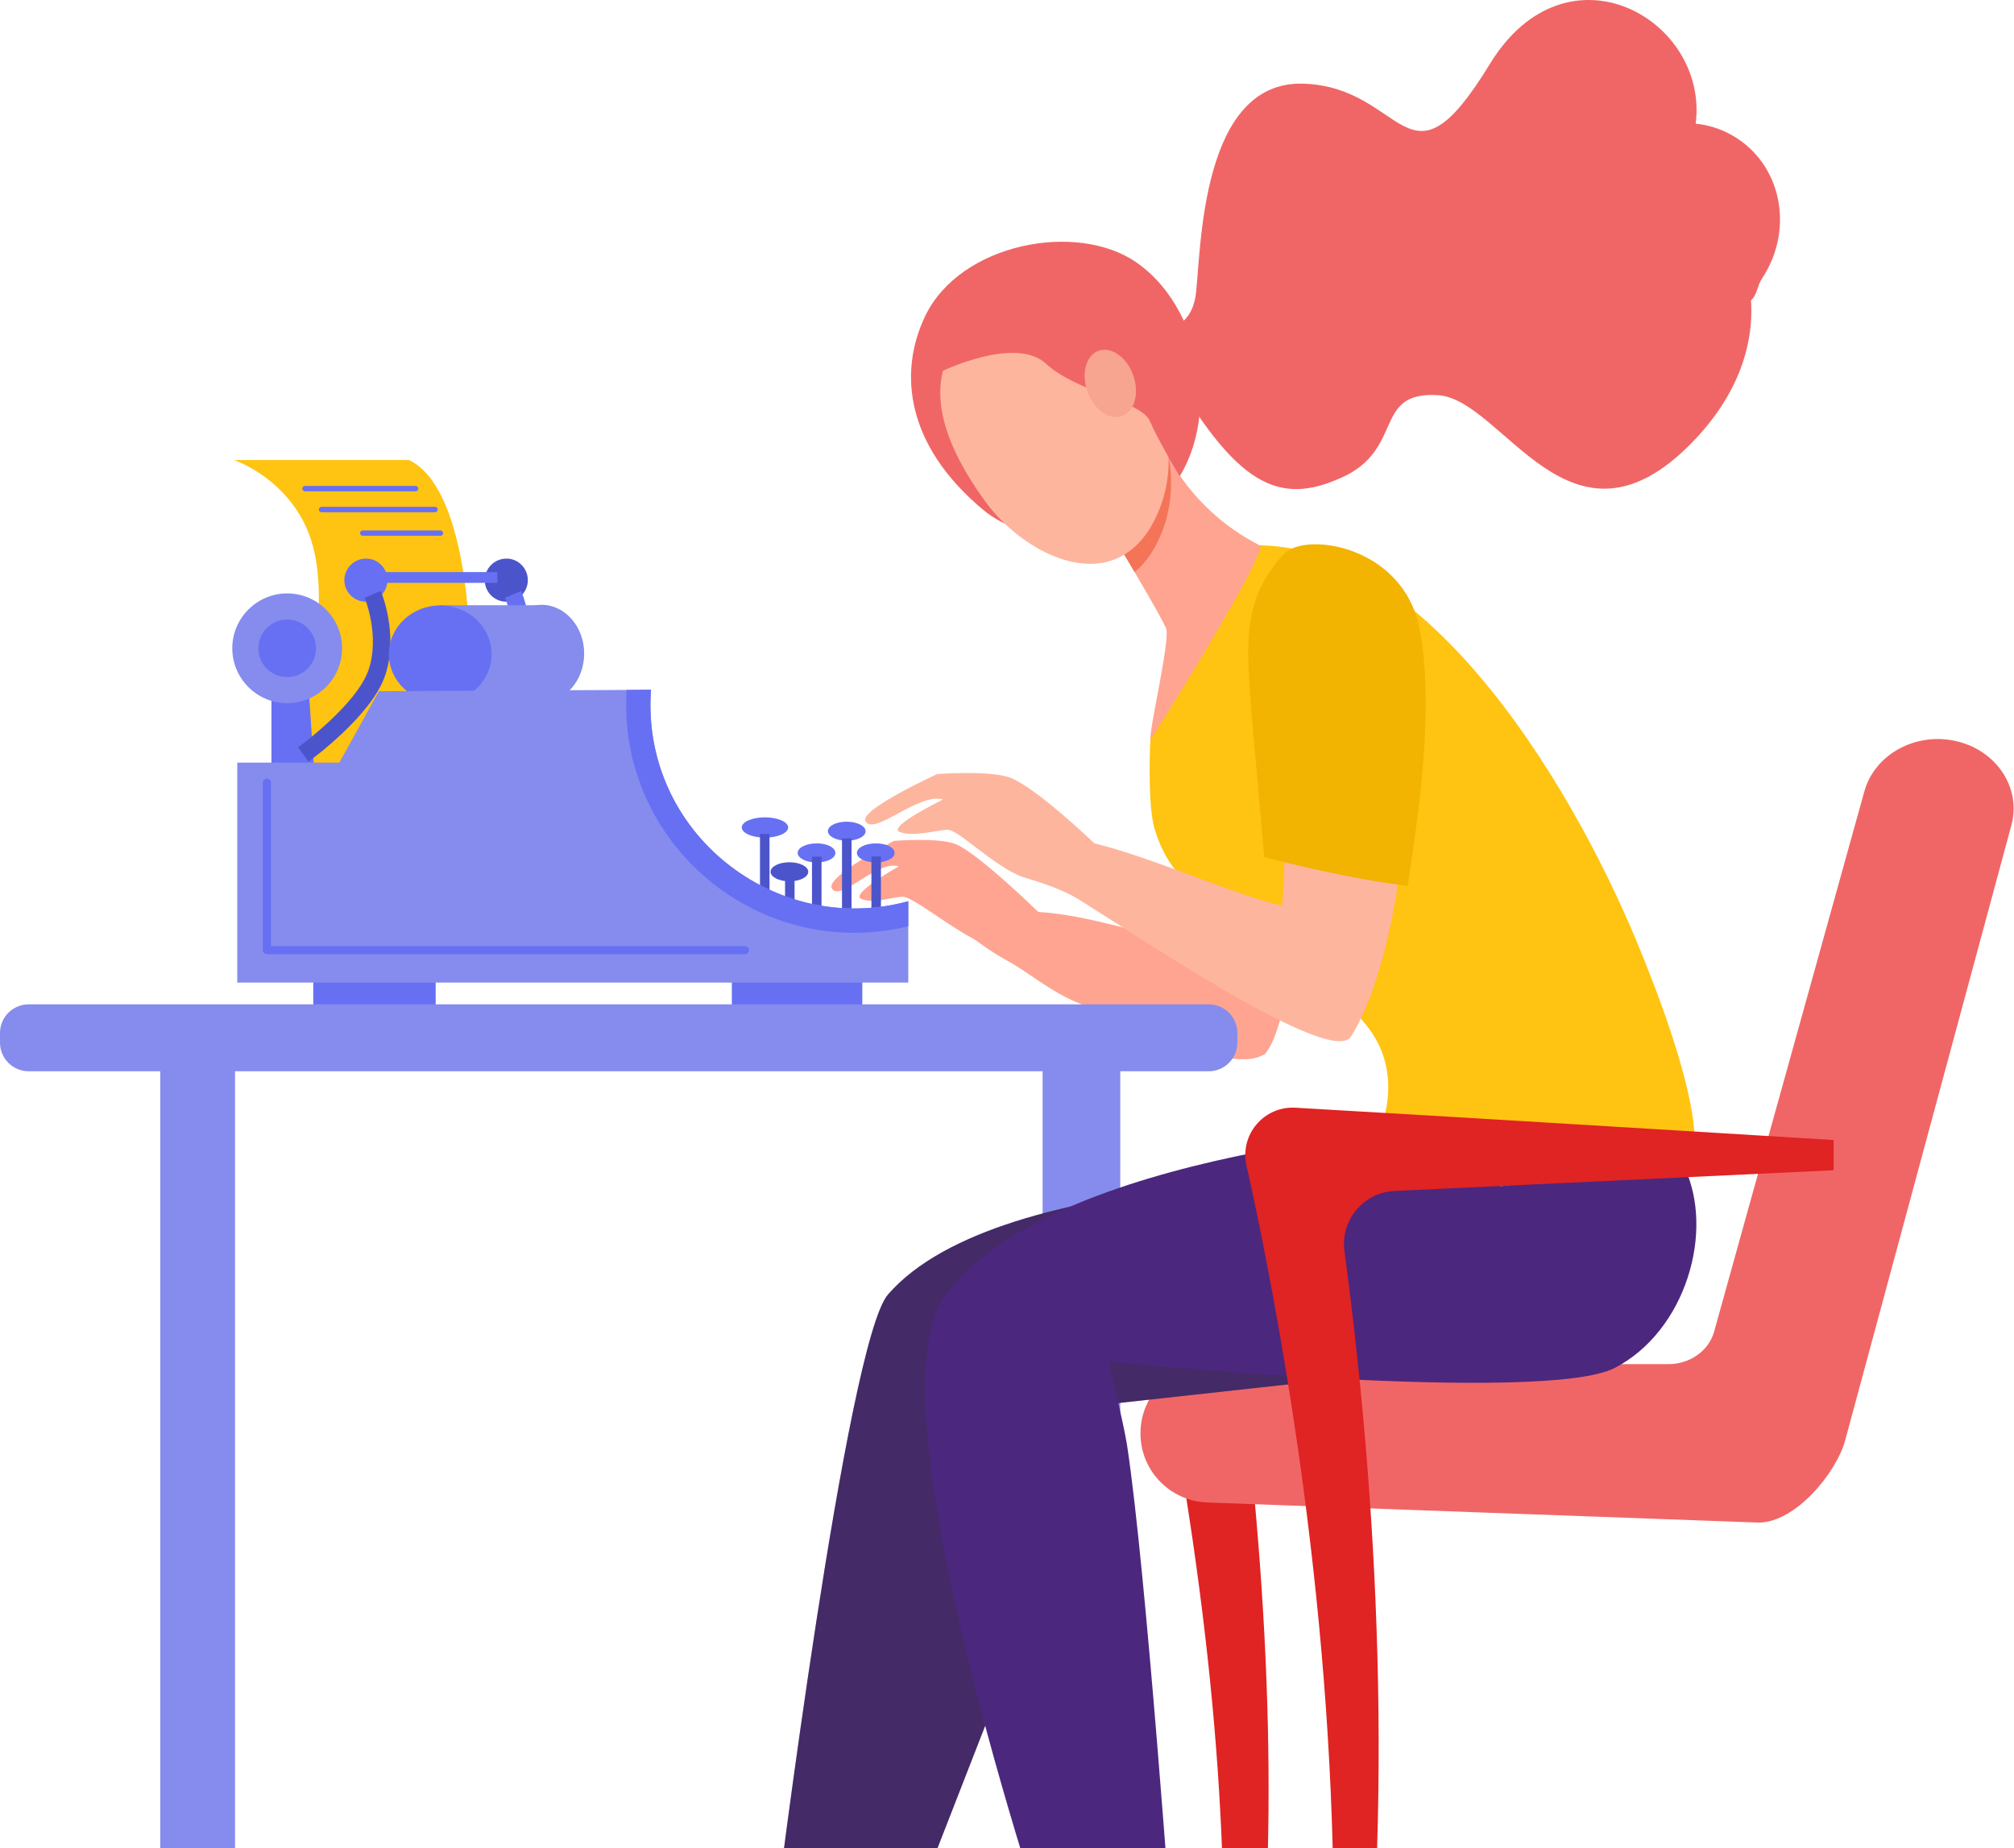 <svg width="304" height="279" viewBox="0 0 304 279" fill="none" xmlns="http://www.w3.org/2000/svg">
<g clip-path="url(#clip0_641:999)">
<path d="M183.615 319.526H188.086C192.119 291.669 192.962 259.061 188.43 216.915L177.582 217.135C184.803 258.935 185.991 291.607 183.615 319.526Z" fill="#E02323"/>
<path d="M191.117 97.891C185.74 91.075 174.33 95.39 178.581 117.994C178.613 118.119 179.769 135.752 179.238 142.568C173.83 141.318 163.951 138.035 156.73 137.659C156.73 137.659 147.914 129.062 144.444 127.499C141.881 126.342 134.91 126.935 134.91 126.935C134.91 126.935 124.75 132.313 125.531 134.033C126.594 136.409 132.472 129.687 135.66 130.782C135.66 130.782 128.251 134.94 130.002 135.69C131.752 136.44 134.722 135.44 136.161 135.346C137.598 135.252 142.788 139.535 146.851 141.662C147.508 142.006 149.071 143.381 152.135 145.069C155.229 146.758 158.48 149.634 162.732 151.385C174.111 156.075 186.772 162.297 191.117 158.95L191.085 158.888C196.119 153.01 200.058 109.271 191.117 97.891Z" fill="#FFA491"/>
<path d="M295.093 111.836C289.028 110.522 282.933 113.93 281.401 119.495L258.737 201.003C257.924 203.91 255.08 205.911 251.828 205.911H182.585C176.802 205.911 172.145 210.601 172.145 216.354C172.145 221.981 176.583 226.577 182.21 226.796L265.458 229.829C270.991 229.829 277.181 222.356 278.526 217.385L303.597 124.592C305.16 118.932 301.315 113.148 295.093 111.836Z" fill="#F06666"/>
<path d="M157.375 320.058H169.098V154.292H157.375V320.058Z" fill="#858CED"/>
<path d="M226.256 205.473L167.642 211.914L136.194 292.608L117.062 288.856C117.062 288.856 127.785 202.627 134.036 195.406C151.105 175.709 210.688 178.054 210.688 178.054L226.256 205.473Z" fill="#4C277E"/>
<path opacity="0.3" d="M226.256 205.472L167.642 211.914L136.194 292.608L117.062 288.856C117.062 288.856 127.785 202.627 134.036 195.406C151.105 175.709 210.688 178.054 210.688 178.054L226.256 205.472Z" fill="#333333"/>
<path d="M219.222 170.05C219.222 170.05 157.857 173.364 142.383 196.031C130.816 212.977 159.638 296.578 159.638 296.578L176.988 293.389C176.988 293.389 172.986 236.738 170.11 218.073C169.61 214.914 167.36 205.567 167.36 205.567C167.36 205.567 233.102 212.039 243.762 206.473C254.422 200.939 258.892 185.87 254.202 176.084C249.513 166.205 219.222 170.05 219.222 170.05Z" fill="#4C277E"/>
<path d="M185.052 82.728C179.582 83.697 179.238 88.105 179.238 88.105L173.642 111.428C173.642 111.428 173.142 121.308 174.268 125.091C176.487 132.439 180.926 135.346 188.241 137.847C197.932 141.162 201.745 149.509 205.935 154.387C213.188 162.828 207.279 172.957 207.279 172.957L226.567 179.054L255.39 175.178C255.39 175.178 258.641 170.175 247.168 142.412C237.227 118.307 213.344 77.787 185.052 82.728Z" fill="#FFC311"/>
<path d="M200.184 319.527H204.593C210.281 277.507 208.562 230.703 202.935 188.84C202.311 184.182 205.812 179.993 210.501 179.773L276.774 176.646V172.082C276.742 172.082 220.723 168.643 195.558 167.205C190.775 166.923 187.086 171.3 188.149 175.959C188.899 179.242 189.774 183.338 190.744 188.278C198.997 230.235 203.56 276.788 200.184 319.527Z" fill="#E02323"/>
<path d="M206.467 87.792C200.247 80.976 189.243 85.355 194.15 107.958C194.182 108.083 194.15 129.875 193.526 136.691C187.273 135.439 173.769 129.343 165.202 127.31C165.202 127.31 156.512 118.963 152.511 117.4C149.541 116.244 141.476 116.837 141.476 116.837C141.476 116.837 129.721 122.214 130.628 123.935C131.879 126.31 138.63 119.589 142.351 120.683C142.351 120.683 133.786 124.841 135.818 125.591C137.849 126.342 141.288 125.341 142.945 125.247C144.602 125.153 149.166 130.063 153.855 132.188C154.636 132.532 157.887 133.282 161.42 134.971C165.015 136.659 200.621 161.578 203.904 156.481C212.594 142.975 216.846 99.172 206.467 87.792Z" fill="#FEB59E"/>
<path d="M211.875 133.658C201.839 132.345 190.835 129.375 190.835 129.375C190.835 129.375 189.054 109.147 188.96 108.397C188.303 98.017 187.022 91.075 193.743 83.666C196.931 80.165 211.781 82.322 214.25 94.828C216.563 106.426 214.125 122.872 212.562 133.158L212.468 133.752L211.875 133.658Z" fill="#F2B301"/>
<path d="M180.521 44.272C181.303 37.582 181.272 12.1 196.777 12.632C212.251 13.164 212.345 30.202 224.881 9.662C236.51 -9.348 257.955 2.94 255.955 18.666C258.226 18.891 260.406 19.675 262.3 20.948C269.084 25.45 270.71 34.893 265.958 42.052C265.208 43.178 265.27 44.459 264.301 45.335C264.77 52.432 262.081 59.966 255.36 66.845C236.979 85.635 226.944 60.28 217.065 59.654C207.187 59.029 212.033 67.783 202.56 72.066C193.089 76.38 186.618 73.535 176.052 54.87L173.52 49.805C173.52 49.805 179.74 50.963 180.521 44.272Z" fill="#F06666"/>
<path d="M171.581 39.645C182.461 47.243 184.867 66.594 174.864 75.849C168.362 81.852 155.513 82.915 148.386 76.944C136.82 67.282 135.538 56.34 139.633 47.742C144.916 36.674 162.61 33.36 171.581 39.645Z" fill="#F06666"/>
<path d="M174.985 65.876C174.985 65.876 178.33 76.287 190.147 82.322C191.616 83.071 173.672 111.928 173.641 111.584C173.578 109.365 176.735 96.359 175.986 94.764C173.891 90.387 161.699 70.44 161.699 70.44L174.985 65.876Z" fill="#FFA490"/>
<path d="M168.202 68.189L161.699 70.409C161.699 70.441 167.045 79.163 171.265 86.355C172.766 85.135 174.079 83.353 175.141 80.914C176.829 77.006 177.079 72.942 176.454 69.096C175.392 67.157 174.985 65.876 174.985 65.876L168.202 68.189Z" fill="#F47458"/>
<path d="M150.822 46.304C150.822 46.304 156.636 43.834 162.951 46.211C169.266 48.586 180.645 63.969 174.767 77.444C168.922 90.92 154.917 84.228 148.696 75.662C142.506 67.127 136.317 54.246 150.822 46.304Z" fill="#FEB59E"/>
<path d="M176.02 53.964C171.018 45.273 165.516 40.145 157.795 42.145C150.074 44.115 143.133 45.46 142.634 54.527L142.07 56.09C142.07 56.09 153.262 50.619 157.888 54.902C162.515 59.185 172.237 60.561 173.55 63.531C174.833 66.501 178.052 71.879 178.052 71.879L178.615 68.533C178.584 68.502 181.022 62.656 176.02 53.964Z" fill="#F06666"/>
<path d="M164.202 59.279C165.234 61.968 167.61 63.531 169.485 62.751C171.361 61.968 172.017 59.154 170.986 56.465C169.954 53.776 167.578 52.212 165.703 52.995C163.827 53.776 163.171 56.591 164.202 59.279Z" fill="#F7A491"/>
<path d="M24.188 319.659H35.476V160.232H24.188V319.659Z" fill="#858CED"/>
<path d="M35.407 69.471C35.407 69.471 43.379 72.16 46.63 80.57C51.007 91.981 44.224 110.271 46.161 115.367C48.099 120.463 57.228 126.029 57.228 126.029L77.922 118.682C77.922 118.682 70.701 105.019 70.888 100.33C71.107 95.639 70.388 73.536 61.729 69.439H35.406V69.471H35.407Z" fill="#FFC311"/>
<path d="M62.73 74.161H46.036C45.928 74.159 45.826 74.116 45.75 74.04C45.675 73.964 45.631 73.862 45.629 73.755C45.629 73.535 45.817 73.348 46.036 73.348H62.73C62.948 73.348 63.136 73.535 63.136 73.755C63.134 73.862 63.091 73.965 63.015 74.04C62.939 74.116 62.836 74.16 62.729 74.161H62.73ZM65.668 77.319H48.537C48.43 77.317 48.328 77.273 48.252 77.198C48.176 77.122 48.133 77.02 48.131 76.912C48.131 76.693 48.318 76.506 48.537 76.506H65.667C65.887 76.506 66.075 76.693 66.075 76.912C66.073 77.02 66.029 77.122 65.953 77.198C65.877 77.273 65.775 77.317 65.668 77.319ZM66.481 80.883H54.757C54.65 80.882 54.547 80.838 54.472 80.762C54.396 80.686 54.352 80.584 54.35 80.477C54.35 80.258 54.537 80.07 54.757 80.07H66.48C66.698 80.07 66.886 80.258 66.886 80.477C66.884 80.584 66.841 80.686 66.765 80.762C66.689 80.838 66.587 80.882 66.48 80.883H66.481ZM65.761 147.102H47.286V151.666H65.762V147.102H65.761ZM130.159 146.164H110.465V151.636H130.159V146.164ZM47.349 115.306H40.973V104.519H46.63L47.35 115.306H47.349Z" fill="#6770F3"/>
<path d="M51.631 97.859C51.631 102.424 47.91 106.144 43.347 106.144C38.783 106.144 35.062 102.424 35.062 97.86C35.062 93.295 38.783 89.574 43.347 89.574C44.435 89.574 45.513 89.788 46.518 90.204C47.524 90.62 48.437 91.23 49.207 92C49.976 92.769 50.586 93.683 51.002 94.688C51.418 95.694 51.632 96.771 51.631 97.859Z" fill="#858CED"/>
<path d="M47.694 97.859C47.696 98.43 47.584 98.996 47.366 99.524C47.148 100.051 46.828 100.531 46.425 100.935C46.021 101.339 45.541 101.659 45.014 101.877C44.486 102.095 43.92 102.206 43.349 102.205C42.778 102.206 42.212 102.095 41.685 101.877C41.157 101.659 40.678 101.339 40.274 100.935C39.87 100.531 39.55 100.051 39.332 99.524C39.114 98.996 39.003 98.43 39.004 97.859C39.003 97.289 39.114 96.723 39.332 96.195C39.55 95.668 39.87 95.188 40.274 94.784C40.678 94.38 41.157 94.06 41.685 93.842C42.212 93.624 42.778 93.513 43.349 93.514C43.92 93.513 44.486 93.624 45.014 93.842C45.541 94.06 46.021 94.38 46.425 94.784C46.828 95.188 47.148 95.668 47.366 96.195C47.584 96.723 47.696 97.289 47.694 97.859ZM58.479 87.574C58.479 88.001 58.395 88.423 58.232 88.818C58.069 89.212 57.83 89.571 57.528 89.873C57.226 90.174 56.867 90.414 56.473 90.577C56.078 90.74 55.655 90.824 55.228 90.824C54.801 90.824 54.379 90.74 53.984 90.577C53.589 90.414 53.231 90.174 52.929 89.873C52.627 89.571 52.388 89.212 52.224 88.818C52.061 88.423 51.977 88.001 51.977 87.574C51.982 86.713 52.326 85.888 52.934 85.279C53.543 84.671 54.367 84.326 55.228 84.321C57.01 84.29 58.479 85.76 58.479 87.574Z" fill="#6770F3"/>
<path d="M46.566 114.961L45.004 112.803C45.098 112.741 53.851 106.363 55.632 101.111C57.383 95.952 55.07 90.293 55.038 90.231L57.476 89.199C57.603 89.481 60.196 95.858 58.134 101.955C56.101 108.02 46.973 114.68 46.566 114.961ZM79.672 87.574C79.673 88.001 79.589 88.423 79.425 88.818C79.262 89.212 79.023 89.571 78.721 89.873C78.419 90.174 78.06 90.414 77.666 90.577C77.271 90.74 76.849 90.824 76.421 90.824C75.995 90.824 75.572 90.74 75.177 90.577C74.783 90.414 74.424 90.174 74.122 89.873C73.82 89.571 73.581 89.212 73.418 88.818C73.254 88.423 73.171 88.001 73.171 87.574C73.175 86.713 73.519 85.888 74.128 85.279C74.736 84.671 75.561 84.326 76.421 84.321C78.203 84.29 79.672 85.76 79.672 87.574Z" fill="#4C54CC"/>
<path d="M67.762 114.961L66.2 112.803C66.293 112.741 75.045 106.363 76.828 101.111C78.578 95.951 76.264 90.293 76.234 90.231L78.672 89.199C78.796 89.48 81.392 95.857 79.328 101.955C77.297 108.019 68.168 114.679 67.762 114.961ZM75.077 86.353H55.82V87.979H75.077V86.353Z" fill="#6770F3"/>
<path d="M88.176 98.641C88.176 102.706 85.332 105.988 81.799 105.988C78.266 105.988 75.422 102.706 75.422 98.641C75.422 94.577 78.266 91.294 81.799 91.294C85.3 91.326 88.176 94.608 88.176 98.641Z" fill="#858CED"/>
<path d="M81.956 91.356H66.199V106.238H81.957V91.356L81.956 91.356Z" fill="#858CED"/>
<path d="M74.201 98.736C74.201 102.8 70.731 106.083 66.448 106.083C62.165 106.083 58.695 102.8 58.695 98.736C58.695 94.672 62.165 91.389 66.448 91.389C70.731 91.389 74.201 94.671 74.201 98.736ZM118.966 124.903C118.966 125.748 117.403 126.436 115.465 126.436C113.527 126.436 111.964 125.748 111.964 124.903C111.964 124.059 113.527 123.372 115.465 123.372C117.372 123.372 118.966 124.059 118.966 124.903ZM126.093 128.749C126.093 129.562 124.812 130.187 123.249 130.187C121.686 130.187 120.404 129.531 120.404 128.749C120.404 127.936 121.686 127.312 123.249 127.312C124.812 127.28 126.093 127.936 126.093 128.749ZM135.034 128.749C135.034 129.562 133.753 130.187 132.19 130.187C130.626 130.187 129.345 129.531 129.345 128.749C129.345 127.936 130.626 127.312 132.19 127.312C133.784 127.28 135.034 127.936 135.034 128.749ZM130.658 125.467C130.658 126.279 129.376 126.905 127.813 126.905C126.249 126.905 124.968 126.248 124.968 125.467C124.968 124.653 126.249 124.029 127.813 124.029C129.376 124.029 130.658 124.685 130.658 125.467Z" fill="#6770F3"/>
<path d="M124.003 129.312H122.564V139.974H124.003V129.312ZM119.157 133.032C120.729 133.032 122.001 132.388 122.001 131.594C122.001 130.8 120.729 130.155 119.157 130.155C117.585 130.155 116.312 130.8 116.312 131.594C116.312 132.388 117.585 133.032 119.157 133.032Z" fill="#4C54CC"/>
<path d="M119.935 132.187H118.498V142.849H119.935V132.187ZM116.153 125.873H114.715V136.533H116.153V125.873ZM132.971 129.28H131.533V139.942H132.971V129.28ZM128.533 126.56H127.094V137.815H128.533V126.56Z" fill="#4C54CC"/>
<path d="M137.098 136.034V148.321H35.812V115.117H51.224L57.195 104.331L94.552 104.143L98.24 104.112C96.709 125.653 117.028 141.536 137.098 136.034Z" fill="#858CED"/>
<path d="M137.101 136.034V139.816C114.531 145.288 93.117 127.311 94.586 104.143L98.275 104.112C96.712 125.653 117.031 141.536 137.101 136.034ZM112.436 142.818H40.911V118.15C40.91 117.985 40.844 117.826 40.727 117.709C40.61 117.592 40.451 117.526 40.285 117.526C40.119 117.526 39.961 117.592 39.844 117.709C39.727 117.826 39.661 117.985 39.66 118.15V143.413C39.66 143.757 39.942 144.037 40.285 144.037H112.436C112.601 144.037 112.76 143.971 112.877 143.854C112.994 143.737 113.06 143.578 113.06 143.413C113.06 143.1 112.78 142.818 112.436 142.818Z" fill="#6770F3"/>
<path d="M4.314 161.703H182.459C183.603 161.7 184.699 161.245 185.507 160.436C186.316 159.627 186.771 158.531 186.773 157.388V155.919C186.771 154.775 186.316 153.679 185.507 152.87C184.699 152.062 183.603 151.606 182.459 151.604H4.314C3.17 151.606 2.074 152.062 1.265 152.87C0.457 153.679 0.002 154.775 0 155.919V157.388C0.002 158.531 0.457 159.627 1.265 160.436C2.074 161.245 3.17 161.7 4.314 161.703Z" fill="#858CED"/>
</g>
<defs>
<clipPath id="clip0_641:999">
<rect width="304" height="280.424" fill="white"/>
</clipPath>
</defs>
</svg>
